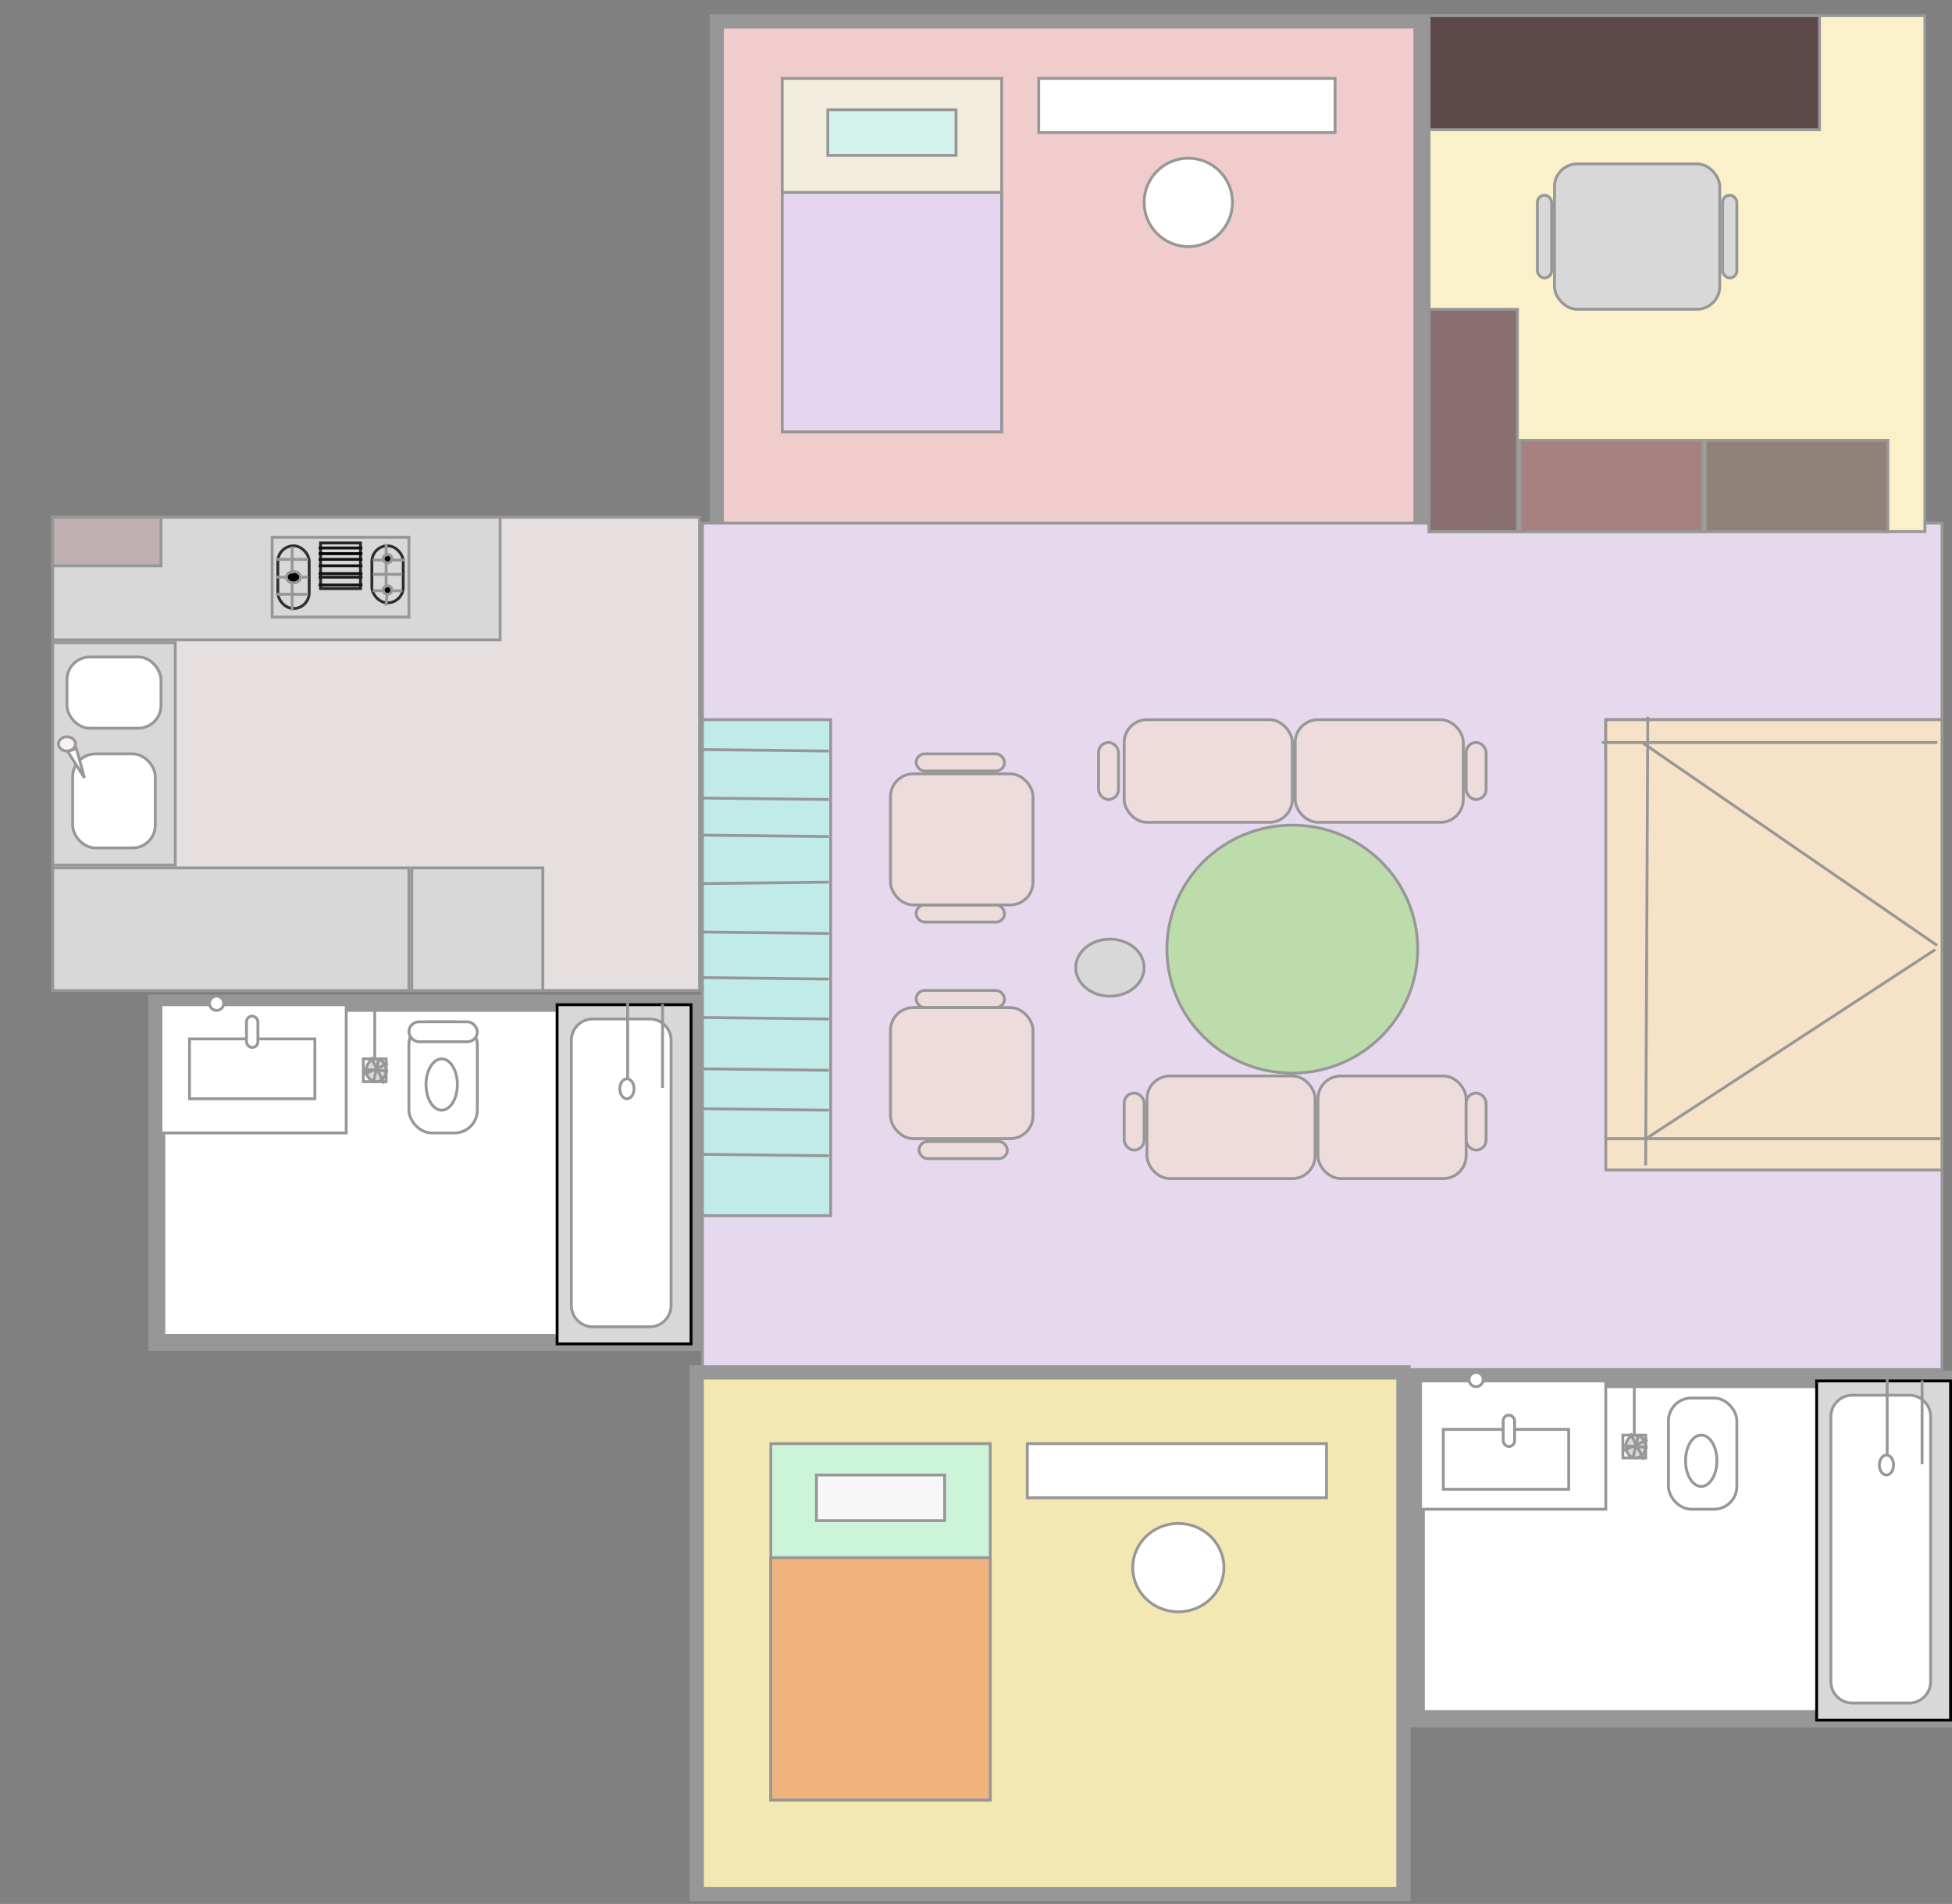 <?xml version="1.0" encoding="UTF-8"?>
<svg width="685px" height="668px" viewBox="0 0 685 668" version="1.1" xmlns="http://www.w3.org/2000/svg" xmlns:xlink="http://www.w3.org/1999/xlink">
    <rect x="0" y="0" width="685" height="668" fill="#808080" stroke="none"/>
    <!-- Generator: Sketch 64 (93537) - https://sketch.com -->
    <title>Slice</title>
    <desc>Created with Sketch.</desc>
    <g id="2b2b" stroke="none" stroke-width="1" fill="none" fill-rule="evenodd">
        <rect id="Rectangle" stroke="#979797" stroke-width="5" fill="#F0CCCC" x="251.5" y="7.5" width="247" height="182"></rect>
        <rect id="Rectangle" stroke="#979797" fill="#F3EDDE" x="274.5" y="27.5" width="77" height="124"></rect>
        <rect id="Rectangle" stroke="#979797" fill="#D4F4EB" x="290.5" y="38.5" width="45" height="16"></rect>
        <rect id="Rectangle" stroke="#979797" fill="#E6D5F0" x="274.5" y="67.5" width="77" height="84"></rect>
        <rect id="Rectangle" stroke="#979797" fill="#FFFFFF" x="364.5" y="27.5" width="104" height="19"></rect>
        <circle id="Oval" stroke="#979797" fill="#FFFFFF" cx="417" cy="71" r="15.5"></circle>
        <g id="Group" transform="translate(246, 183)" stroke="#979797">
            <rect id="Rectangle" fill="#E6D9ED" x="0.5" y="0.5" width="435" height="297"></rect>
            <rect id="Rectangle" fill="#EEDCDC" x="216.5" y="194.5" width="52" height="36" rx="8"></rect>
            <rect id="Rectangle" fill="#EEDCDC" x="156.5" y="194.5" width="59" height="36" rx="8"></rect>
            <rect id="Rectangle" fill="#EEDCDC" x="208.5" y="69.5" width="59" height="36" rx="8"></rect>
            <rect id="Rectangle" fill="#EEDCDC" x="268.5" y="200.5" width="7" height="20" rx="3.5"></rect>
            <rect id="Rectangle" fill="#EEDCDC" x="148.5" y="200.5" width="7" height="20" rx="3.5"></rect>
            <line x1="322.636" y1="83.5" x2="433.364" y2="83.5" id="Line" stroke-linecap="square"></line>
            <rect id="Rectangle" fill="#D8D8D8" x="317.5" y="69.5" width="118" height="14"></rect>
            <rect id="Rectangle" fill="#EEDCDC" x="268.5" y="77.5" width="7" height="20" rx="3.5"></rect>
            <rect id="Rectangle" fill="#EEDCDC" x="139.5" y="77.5" width="7" height="20" rx="3.5"></rect>
            <rect id="Rectangle" fill="#EEDCDC" x="76.5" y="217.5" width="31" height="6" rx="3"></rect>
            <rect id="Rectangle" fill="#EEDCDC" x="75.5" y="164.5" width="31" height="6" rx="3"></rect>
            <rect id="Rectangle" fill="#EEDCDC" x="75.5" y="134.5" width="31" height="6" rx="3"></rect>
            <rect id="Rectangle" fill="#EEDCDC" x="66.5" y="88.5" width="50" height="46" rx="8"></rect>
            <rect id="Rectangle" fill="#EEDCDC" x="75.5" y="81.5" width="31" height="6" rx="3"></rect>
            <rect id="Rectangle" fill="#EEDCDC" x="66.5" y="170.5" width="50" height="46" rx="8"></rect>
            <ellipse id="Oval" fill="#BCDDAB" cx="207.5" cy="150" rx="44" ry="43.5"></ellipse>
            <rect id="Rectangle" fill="#EEDCDC" x="148.5" y="69.5" width="59" height="36" rx="8"></rect>
            <rect id="Rectangle" fill="#F5E2C7" x="317.5" y="69.5" width="118" height="158"></rect>
            <line x1="331" y1="78" x2="433.364" y2="148.418" id="Line-2" stroke-linecap="square"></line>
            <line x1="316.634" y1="77.5" x2="433.366" y2="77.5" id="Line-2" stroke-linecap="square"></line>
            <line x1="332" y1="216.245" x2="432.727" y2="150.421" id="Line-2" stroke-linecap="square"></line>
            <line x1="332.25" y1="69" x2="331.5" y2="225.414" id="Line-2" stroke-linecap="square"></line>
            <line x1="317.634" y1="216.5" x2="434.366" y2="216.5" id="Line-2" stroke-linecap="square"></line>
            <rect id="Rectangle" fill="#C0EBE9" x="0.5" y="69.5" width="45" height="174"></rect>
            <line x1="1" y1="222" x2="44.371" y2="222.5" id="Line-3" stroke-linecap="square"></line>
            <line x1="1" y1="206" x2="44.371" y2="206.5" id="Line-3" stroke-linecap="square"></line>
            <line x1="1" y1="192" x2="44.371" y2="192.5" id="Line-3" stroke-linecap="square"></line>
            <line x1="1" y1="174" x2="44.371" y2="174.5" id="Line-3" stroke-linecap="square"></line>
            <line x1="1" y1="160" x2="44.371" y2="160.5" id="Line-3" stroke-linecap="square"></line>
            <line x1="1" y1="144" x2="44.371" y2="144.5" id="Line-3" stroke-linecap="square"></line>
            <line x1="1" y1="80" x2="44.371" y2="80.5" id="Line-3" stroke-linecap="square"></line>
            <line x1="1" y1="127" x2="44.371" y2="126.5" id="Line-3" stroke-linecap="square"></line>
            <line x1="1" y1="110" x2="44.371" y2="110.5" id="Line-3" stroke-linecap="square"></line>
            <ellipse id="Oval" fill="#D8D8D8" cx="143.5" cy="156.5" rx="12" ry="10"></ellipse>
            <line x1="1" y1="97" x2="44.371" y2="97.5" id="Line-3" stroke-linecap="square"></line>
        </g>
        <rect id="Rectangle" stroke="#979797" stroke-width="5" fill="#F3E8B1" x="244.5" y="481.5" width="248" height="183"></rect>
        <rect id="Rectangle" stroke="#979797" fill="#CBF4D8" x="270.5" y="506.5" width="77" height="125"></rect>
        <rect id="Rectangle" stroke="#979797" fill="#F7F7F7" x="286.5" y="517.5" width="45" height="16"></rect>
        <rect id="Rectangle" stroke="#979797" fill="#F1B37D" x="270.5" y="546.5" width="77" height="85"></rect>
        <rect id="Rectangle" stroke="#979797" fill="#FFFFFF" x="360.5" y="506.5" width="105" height="19"></rect>
        <ellipse id="Oval" stroke="#979797" fill="#FFFFFF" cx="413.5" cy="550" rx="16" ry="15.5"></ellipse>
        <rect id="Rectangle" stroke="#979797" fill="#E5DFDF" x="18.5" y="181.5" width="227" height="166"></rect>
        <rect id="Rectangle" stroke="#979797" fill="#D8D8D8" x="18.5" y="304.5" width="125" height="43"></rect>
        <line x1="27.31" y1="263.294" x2="39.69" y2="272.706" id="Line" stroke="#979797" stroke-linecap="square"></line>
        <rect id="Rectangle" stroke="#979797" fill="#D8D8D8" x="18.5" y="225.5" width="43" height="78"></rect>
        <rect id="Rectangle-2" stroke="#979797" fill="#FFFFFF" x="23.5" y="230.5" width="33" height="25" rx="8"></rect>
        <rect id="Rectangle" stroke="#979797" fill="#FFFFFF" x="25.5" y="264.5" width="29" height="33" rx="8"></rect>
        <path d="M23.5,258.5 C22.662,258.5 21.901,258.787 21.351,259.258 C20.83,259.704 20.5,260.317 20.5,261 C20.5,261.683 20.83,262.296 21.351,262.742 C21.901,263.213 22.662,263.5 23.5,263.5 C24.338,263.5 25.099,263.213 25.649,262.742 C26.17,262.296 26.5,261.683 26.5,261 C26.5,260.317 26.17,259.704 25.649,259.258 C25.099,258.787 24.338,258.5 23.5,258.5 Z" id="Oval-2" stroke="#979797" fill="#F7F1F1"></path>
        <path d="M26.811,262.64 L23.765,263.649 L29.632,272.907 L26.811,262.64 Z" id="Triangle" stroke="#979797" fill="#FFFFFF"></path>
        <rect id="Rectangle" stroke="#979797" fill="#D8D8D8" x="18.5" y="181.5" width="157" height="43"></rect>
        <rect id="Rectangle" stroke="#979797" fill="#D8D8D8" x="144.5" y="304.5" width="46" height="43"></rect>
        <rect id="Rectangle" stroke="#979797" fill="#D8D8D8" x="112.5" y="191.5" width="14" height="16" rx="7"></rect>
        <rect id="Rectangle" stroke="#979797" fill="#D8D8D8" x="95.5" y="188.5" width="48" height="28"></rect>
        <rect id="Rectangle" stroke="#282727" fill="#D8D8D8" x="112.5" y="190.5" width="14" height="16"></rect>
        <line x1="112.312" y1="192.25" x2="126.688" y2="192.25" id="Line-3" stroke="#131313" stroke-linecap="square"></line>
        <line x1="112.312" y1="194.25" x2="126.688" y2="194.25" id="Line-4" stroke="#030202" stroke-linecap="square"></line>
        <line x1="112.312" y1="196.25" x2="126.688" y2="196.25" id="Line-5" stroke="#121212" stroke-linecap="square"></line>
        <line x1="112.312" y1="198.5" x2="126.688" y2="198.5" id="Line-6" stroke="#131313" stroke-linecap="square"></line>
        <line x1="112.312" y1="201.25" x2="126.688" y2="201.25" id="Line-7" stroke="#121212" stroke-linecap="square"></line>
        <line x1="112.312" y1="202.5" x2="126.688" y2="202.5" id="Line-8" stroke="#1E1D1D" stroke-linecap="square"></line>
        <line x1="112.312" y1="205.25" x2="126.688" y2="205.25" id="Line-9" stroke="#141414" stroke-linecap="square"></line>
        <rect id="Rectangle" stroke="#303030" fill="#D8D8D8" x="97.5" y="191.5" width="11" height="22" rx="5.5"></rect>
        <rect id="Rectangle" stroke="#2F2E2E" fill="#D8D8D8" x="130.5" y="191.5" width="11" height="20" rx="5.5"></rect>
        <circle id="Oval" stroke="#979797" fill="#000000" cx="136" cy="196" r="1.5"></circle>
        <circle id="Oval" stroke="#979797" fill="#000000" cx="136" cy="207" r="1.5"></circle>
        <ellipse id="Oval" stroke="#979797" fill="#020202" cx="103" cy="202.5" rx="2.5" ry="2"></ellipse>
        <rect id="Rectangle" stroke="#979797" fill="#BEB0B0" x="18.5" y="181.5" width="38" height="17"></rect>
        <line x1="97.306" y1="196.25" x2="107.694" y2="196.25" id="Line-10" stroke="#979797" stroke-linecap="square"></line>
        <line x1="97.306" y1="208.5" x2="107.694" y2="208.5" id="Line-11" stroke="#979797" stroke-linecap="square"></line>
        <line x1="102.5" y1="192.281" x2="102.5" y2="200.719" id="Line-12" stroke="#979797" stroke-linecap="square"></line>
        <line x1="102.5" y1="205.281" x2="102.5" y2="213.719" id="Line-13" stroke="#979797" stroke-linecap="square"></line>
        <line x1="97.3" y1="202.5" x2="99.7" y2="202.5" id="Line-14" stroke="#979797" stroke-linecap="square"></line>
        <line x1="106.333" y1="202.5" x2="107.667" y2="202.5" id="Line-15" stroke="#979797" stroke-linecap="square"></line>
        <line x1="131.3" y1="196.5" x2="133.7" y2="196.5" id="Line-16" stroke="#979797" stroke-linecap="square"></line>
        <line x1="138.333" y1="196.5" x2="141.667" y2="196.5" id="Line-17" stroke="#979797" stroke-linecap="square"></line>
        <line x1="131.3" y1="207.25" x2="133.7" y2="207.25" id="Line-18" stroke="#979797" stroke-linecap="square"></line>
        <line x1="138.3" y1="207.25" x2="140.7" y2="207.25" id="Line-19" stroke="#979797" stroke-linecap="square"></line>
        <line x1="135.5" y1="191.286" x2="135.5" y2="194.714" id="Line-20" stroke="#979797" stroke-linecap="square"></line>
        <line x1="135.5" y1="198.308" x2="135.5" y2="205.692" id="Line-21" stroke="#979797" stroke-linecap="square"></line>
        <line x1="135.75" y1="209.3" x2="135.5" y2="212" id="Line-22" stroke="#979797" stroke-linecap="square"></line>
        <line x1="131.312" y1="201.5" x2="140.688" y2="201.5" id="Line-23" stroke="#979797" stroke-linecap="square"></line>
        <rect id="Rectangle" stroke="#979797" fill="#FAF0CA" x="501.5" y="5.5" width="174" height="181"></rect>
        <rect id="Rectangle" stroke="#979797" fill="#896F6F" x="501.5" y="108.5" width="31" height="78"></rect>
        <rect id="Rectangle" stroke="#979797" fill="#A78080" x="533.5" y="154.5" width="64" height="32"></rect>
        <rect id="Rectangle" stroke="#979797" fill-opacity="0.8" fill="#766666" x="598.5" y="154.5" width="64" height="32"></rect>
        <rect id="Rectangle" stroke="#979797" fill="#D8D8D8" x="539.5" y="68.5" width="5" height="29" rx="2.5"></rect>
        <rect id="Rectangle" stroke="#979797" fill="#5D4949" x="501.5" y="5.5" width="137" height="40"></rect>
        <rect id="Rectangle" stroke="#979797" fill="#D8D8D8" x="545.5" y="57.5" width="58" height="51" rx="8"></rect>
        <rect id="Rectangle" stroke="#979797" fill="#D8D8D8" x="604.5" y="68.5" width="5" height="29" rx="2.5"></rect>
        <rect id="Rectangle" stroke="#979797" stroke-width="6" fill="#FFFFFF" x="497" y="484" width="188" height="119"></rect>
        <line x1="573.5" y1="484.306" x2="573.5" y2="502.694" id="Line-4" stroke="#979797" stroke-linecap="square"></line>
        <rect id="Rectangle" stroke="#979797" fill="#FFFFFF" x="585.5" y="490.5" width="24" height="39" rx="8"></rect>
        <ellipse id="Oval" stroke="#979797" fill="#FFFFFF" cx="597" cy="512.5" rx="5.5" ry="9"></ellipse>
        <rect id="Rectangle" stroke="#979797" fill="#FFFFFF" x="585.5" y="490.5" width="24" height="7" rx="3.5"></rect>
        <ellipse id="Oval" stroke="#979797" fill="#D8D8D8" cx="530.5" cy="492" rx="2" ry="1.5"></ellipse>
        <rect id="Rectangle" stroke="#000000" fill="#D8D8D8" x="637.5" y="484.5" width="47" height="119"></rect>
        <line x1="530.5" y1="484.316" x2="530.5" y2="495.684" id="Line-2" stroke="#979797" stroke-linecap="square"></line>
        <ellipse id="Oval" stroke="#979797" fill="#D8D8D8" cx="674" cy="518" rx="2.5" ry="3.5"></ellipse>
        <rect id="Rectangle" stroke="#979797" fill="#FFFFFF" x="498.5" y="484.5" width="65" height="45"></rect>
        <rect id="Rectangle-2" stroke="#979797" fill="#FFFFFF" x="508.5" y="496.5" width="44" height="21"></rect>
        <path d="M670,489.5 L650,489.5 C647.929,489.5 646.054,490.339 644.697,491.697 C643.339,493.054 642.5,494.929 642.5,497 L642.5,590 C642.5,592.071 643.339,593.946 644.697,595.303 C646.054,596.661 647.929,597.5 650,597.5 L670,597.5 C672.071,597.5 673.946,596.661 675.303,595.303 C676.661,593.946 677.5,592.071 677.5,590 L677.5,497 C677.5,494.929 676.661,493.054 675.303,491.697 C673.946,490.339 672.071,489.5 670,489.5 Z M518,481.5 C517.31,481.5 516.685,481.78 516.232,482.232 C515.78,482.685 515.5,483.31 515.5,484 C515.5,484.69 515.78,485.315 516.232,485.768 C516.685,486.22 517.31,486.5 518,486.5 C518.69,486.5 519.315,486.22 519.768,485.768 C520.22,485.315 520.5,484.69 520.5,484 C520.5,483.31 520.22,482.685 519.768,482.232 C519.315,481.78 518.69,481.5 518,481.5 Z" id="Rectangle-3" stroke="#979797" fill="#FFFFFF"></path>
        <line x1="674.5" y1="484.312" x2="674.5" y2="513.688" id="Line" stroke="#979797" fill="#FFFFFF"></line>
        <line x1="662.25" y1="484.31" x2="662.25" y2="509.69" id="Line-3" stroke="#979797" stroke-linecap="square"></line>
        <ellipse id="Oval" stroke="#979797" fill="#FFFFFF" cx="662" cy="514" rx="2.5" ry="3.5"></ellipse>
        <rect id="Rectangle" stroke="#979797" fill="#FFFFFF" x="519.5" y="487.5" width="21" height="6" rx="3"></rect>
        <rect id="Rectangle" stroke="#979797" fill="#FFFFFF" x="528.5" y="488.5" width="4" height="11" rx="2"></rect>
        <rect id="Rectangle" stroke="#979797" fill="#FFFFFF" x="569.5" y="503.5" width="8" height="8"></rect>
        <ellipse id="Oval" stroke="#979797" fill="#D8D8D8" cx="574" cy="507.5" rx="3.5" ry="4"></ellipse>
        <line x1="570.308" y1="507.25" x2="577.692" y2="507.75" id="Line-5" stroke="#979797" stroke-linecap="square"></line>
        <line x1="572.357" y1="503.321" x2="576.643" y2="511.679" id="Line-6" stroke="#979797" stroke-linecap="square"></line>
        <line x1="573.25" y1="510.682" x2="574.75" y2="504.318" id="Line-7" stroke="#979797" stroke-linecap="square"></line>
        <line x1="570.333" y1="508.667" x2="577.667" y2="505.333" id="Line-8" stroke="#979797" stroke-linecap="square"></line>
        <rect id="Rectangle" stroke="#979797" stroke-width="6" fill="#FFFFFF" x="497" y="484" width="188" height="119"></rect>
        <line x1="573.5" y1="484.306" x2="573.5" y2="502.694" id="Line-4" stroke="#979797" stroke-linecap="square"></line>
        <rect id="Rectangle" stroke="#979797" fill="#FFFFFF" x="585.5" y="490.5" width="24" height="39" rx="8"></rect>
        <ellipse id="Oval" stroke="#979797" fill="#FFFFFF" cx="597" cy="512.5" rx="5.5" ry="9"></ellipse>
        <rect id="Rectangle" stroke="#000000" fill="#D8D8D8" x="637.5" y="484.5" width="47" height="119"></rect>
        <ellipse id="Oval" stroke="#979797" fill="#D8D8D8" cx="674" cy="518" rx="2.5" ry="3.5"></ellipse>
        <rect id="Rectangle" stroke="#979797" fill="#FFFFFF" x="498.5" y="484.5" width="65" height="45"></rect>
        <path d="M670,489.5 L650,489.5 C647.929,489.5 646.054,490.339 644.697,491.697 C643.339,493.054 642.5,494.929 642.5,497 L642.5,590 C642.5,592.071 643.339,593.946 644.697,595.303 C646.054,596.661 647.929,597.5 650,597.5 L670,597.5 C672.071,597.5 673.946,596.661 675.303,595.303 C676.661,593.946 677.5,592.071 677.5,590 L677.5,497 C677.5,494.929 676.661,493.054 675.303,491.697 C673.946,490.339 672.071,489.5 670,489.5 Z M518,481.5 C517.31,481.5 516.685,481.78 516.232,482.232 C515.78,482.685 515.5,483.31 515.5,484 C515.5,484.69 515.78,485.315 516.232,485.768 C516.685,486.22 517.31,486.5 518,486.5 C518.69,486.5 519.315,486.22 519.768,485.768 C520.22,485.315 520.5,484.69 520.5,484 C520.5,483.31 520.22,482.685 519.768,482.232 C519.315,481.78 518.69,481.5 518,481.5 Z" id="Rectangle-3" stroke="#979797" fill="#FFFFFF"></path>
        <line x1="674.5" y1="484.312" x2="674.5" y2="513.688" id="Line" stroke="#979797" fill="#FFFFFF"></line>
        <line x1="662.25" y1="484.31" x2="662.25" y2="509.69" id="Line-3" stroke="#979797" stroke-linecap="square"></line>
        <ellipse id="Oval" stroke="#979797" fill="#FFFFFF" cx="662" cy="514" rx="2.5" ry="3.5"></ellipse>
        <rect id="Rectangle" stroke="#979797" fill="#FFFFFF" x="569.5" y="503.5" width="8" height="8"></rect>
        <ellipse id="Oval" stroke="#979797" fill="#D8D8D8" cx="574" cy="507.5" rx="3.5" ry="4"></ellipse>
        <line x1="570.308" y1="507.25" x2="577.692" y2="507.75" id="Line-5" stroke="#979797" stroke-linecap="square"></line>
        <line x1="572.357" y1="503.321" x2="576.643" y2="511.679" id="Line-6" stroke="#979797" stroke-linecap="square"></line>
        <line x1="573.25" y1="510.682" x2="574.75" y2="504.318" id="Line-7" stroke="#979797" stroke-linecap="square"></line>
        <line x1="570.333" y1="508.667" x2="577.667" y2="505.333" id="Line-8" stroke="#979797" stroke-linecap="square"></line>
        <rect id="Rectangle" stroke="#979797" stroke-width="6" fill="#FFFFFF" x="55" y="352" width="188" height="119"></rect>
        <line x1="131.5" y1="352.306" x2="131.5" y2="370.694" id="Line-4" stroke="#979797" stroke-linecap="square"></line>
        <rect id="Rectangle" stroke="#979797" fill="#FFFFFF" x="143.5" y="358.5" width="24" height="39" rx="8"></rect>
        <ellipse id="Oval" stroke="#979797" fill="#FFFFFF" cx="155" cy="380.5" rx="5.5" ry="9"></ellipse>
        <rect id="Rectangle" stroke="#979797" fill="#FFFFFF" x="143.5" y="358.5" width="24" height="7" rx="3.5"></rect>
        <rect id="Rectangle" stroke="#000000" fill="#D8D8D8" x="195.5" y="352.5" width="47" height="119"></rect>
        <ellipse id="Oval" stroke="#979797" fill="#D8D8D8" cx="232" cy="386" rx="2.5" ry="3.5"></ellipse>
        <rect id="Rectangle" stroke="#979797" fill="#FFFFFF" x="56.5" y="352.5" width="65" height="45"></rect>
        <rect id="Rectangle-2" stroke="#979797" fill="#FFFFFF" x="66.5" y="364.5" width="44" height="21"></rect>
        <rect id="Rectangle-2" stroke="#979797" fill="#FFFFFF" x="506.5" y="501.5" width="44" height="21"></rect>
        <path d="M228,357.5 L208,357.5 C205.929,357.5 204.054,358.339 202.697,359.697 C201.339,361.054 200.5,362.929 200.5,365 L200.5,458 C200.5,460.071 201.339,461.946 202.697,463.303 C204.054,464.661 205.929,465.5 208,465.5 L228,465.5 C230.071,465.5 231.946,464.661 233.303,463.303 C234.661,461.946 235.5,460.071 235.5,458 L235.5,365 C235.5,362.929 234.661,361.054 233.303,359.697 C231.946,358.339 230.071,357.5 228,357.5 Z M76,349.5 C75.31,349.5 74.685,349.78 74.232,350.232 C73.78,350.685 73.5,351.31 73.5,352 C73.5,352.69 73.78,353.315 74.232,353.768 C74.685,354.22 75.31,354.5 76,354.5 C76.69,354.5 77.315,354.22 77.768,353.768 C78.22,353.315 78.5,352.69 78.5,352 C78.5,351.31 78.22,350.685 77.768,350.232 C77.315,349.78 76.69,349.5 76,349.5 Z" id="Rectangle-3" stroke="#979797" fill="#FFFFFF"></path>
        <line x1="232.5" y1="352.312" x2="232.5" y2="381.688" id="Line" stroke="#979797" fill="#FFFFFF"></line>
        <line x1="220.25" y1="352.31" x2="220.25" y2="377.69" id="Line-3" stroke="#979797" stroke-linecap="square"></line>
        <ellipse id="Oval" stroke="#979797" fill="#FFFFFF" cx="220" cy="382" rx="2.5" ry="3.5"></ellipse>
        <rect id="Rectangle" stroke="#979797" fill="#FFFFFF" x="86.5" y="356.5" width="4" height="11" rx="2"></rect>
        <rect id="Rectangle" stroke="#979797" fill="#FFFFFF" x="527.5" y="496.5" width="4" height="11" rx="2"></rect>
        <rect id="Rectangle" stroke="#979797" fill="#FFFFFF" x="127.5" y="371.5" width="8" height="8"></rect>
        <ellipse id="Oval" stroke="#979797" fill="#D8D8D8" cx="132" cy="375.5" rx="3.5" ry="4"></ellipse>
        <line x1="128.308" y1="375.25" x2="135.692" y2="375.75" id="Line-5" stroke="#979797" stroke-linecap="square"></line>
        <line x1="130.357" y1="371.321" x2="134.643" y2="379.679" id="Line-6" stroke="#979797" stroke-linecap="square"></line>
        <line x1="131.25" y1="378.682" x2="132.75" y2="372.318" id="Line-7" stroke="#979797" stroke-linecap="square"></line>
        <line x1="128.333" y1="376.667" x2="135.667" y2="373.333" id="Line-8" stroke="#979797" stroke-linecap="square"></line>
    </g>
</svg>